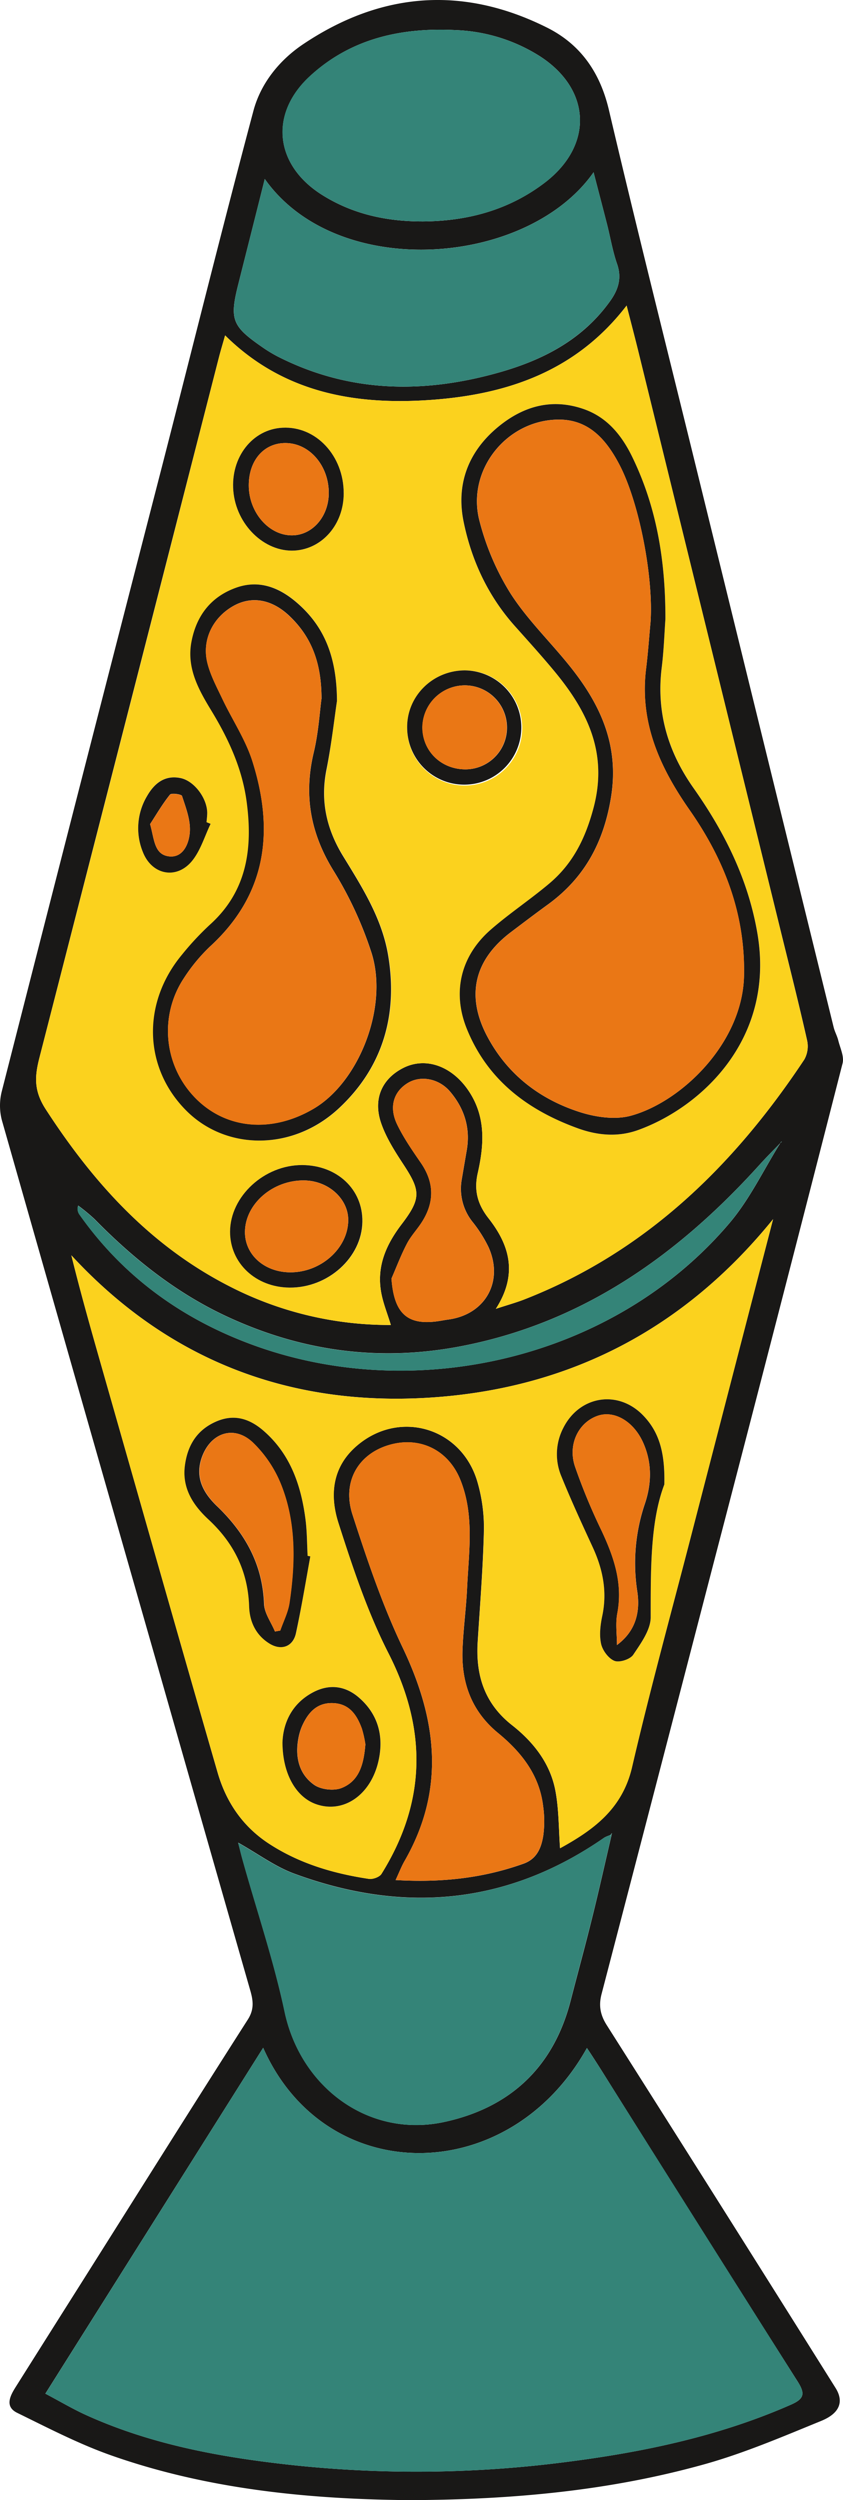 <svg xmlns="http://www.w3.org/2000/svg" width="364.5" height="1080" viewBox="0 0 364.5 1080"><g id="Слой_2" data-name="Слой 2"><g id="Hippy02_544105868"><g id="Hippy02_544105868-2" data-name="Hippy02_544105868"><path d="M176.75 1080c-41.65-.4-86-4.31-128.62-19.31-14-4.93-27.31-11.85-40.68-18.39-5.36-2.62-3.23-7.1-.78-11q14.5-23 29-45.93c23.8-37.7 47.51-75.47 71.5-113 2.84-4.45 2.29-8.25 1-12.68Q87.87 788.9 67.67 718.08 34.14 600.94.77 483.78a25.21 25.21.0 0 1 .06-12.59Q35.32 336.07 70.17 201C83.28 150 96 98.78 109.58 47.85 112.75 36 120.77 26 131.13 19.06c33.66-22.53 69.06-25.32 105.43-7.12 14.49 7.25 22.91 19.36 26.73 35.59 12 51.09 24.85 102 37.37 153q29.88 121.61 59.8 243.22c.48 1.95 1.52 3.75 2 5.7.81 3.28 2.61 6.93 1.86 9.88q-27.66 108.16-55.85 216.19-24.14 93-48.37 185.89c-1.28 4.91-.58 8.94 2.24 13.39Q312 953 361.27 1031.52c3.64 5.78 2 10.9-6.18 14.25-16.72 6.82-33.45 14-50.78 18.81C263.7 1075.88 222 1079.84 176.75 1080zM337.42 493.76c-3 3.08-6 6.08-8.88 9.26-35.47 39.25-76.88 68.66-130 78.66-35.2 6.62-68.89 1.86-101.22-13.36-21.61-10.18-39.89-24.83-56.51-41.77a81.4 81.4.0 0 0-7-5.77 4.25 4.25.0 0 0 .65 4C53.05 551.13 78 569.26 108 580.49c71.08 26.64 157.68 6.66 207.56-52.31 8.7-10.29 14.65-22.9 21.87-34.44l.64-.56c-.13.0-.3.0-.37.08A2.13 2.13.0 0 0 337.42 493.76zm-73.62 299a13 13 0 0 0-2.44 1c-42 29.15-87 33-134.27 15.55-8.23-3.05-15.55-8.53-24.09-13.32.76 3 1.29 5.35 2 7.68 6.11 21.77 13.41 43.28 18.09 65.36 7 32.87 36.58 54.68 69.12 47.59 28.41-6.18 47.15-23.67 54.53-52.38 3.1-12 6.39-24 9.38-36.11 2.88-11.61 5.48-23.28 8.19-34.92l.3-1.37zM214.39 565.39c5.18-1.7 8.64-2.65 12-3.95 52.55-20.44 90.8-57.69 121.4-103.79a11.75 11.75.0 0 0 1.2-8.18c-3.43-15.24-7.25-30.39-11-45.56Q307 277.94 276.05 152c-1.59-6.47-3.3-12.92-5.11-20-21.76 28.32-51.5 38.35-84.33 40.73-33 2.4-64.15-3-89.28-27.85-1 3.58-1.93 6.59-2.71 9.65Q55.83 305.82 17 457.1c-2 7.95-2.41 14.1 2.8 22.12C40.42 511 65 538.15 99.1 555.59A150.88 150.88.0 0 0 169 572.36c-1.51-5-3.31-9.34-4.15-13.9-2.08-11.26 2-20.66 8.79-29.58 8.64-11.31 8.17-14.64.67-26.07-3.7-5.63-7.43-11.51-9.57-17.82-3.49-10.33.47-18.91 9.43-23.56 9.77-5.08 21.3-1 28.56 9.95 7.43 11.18 6.58 23.25 3.83 35.4-1.69 7.46-.07 13.46 4.69 19.52C220.25 537.76 224.08 550.28 214.39 565.39zM113.79 884.58 19.61 1034c6.44 3.4 11.86 6.63 17.57 9.22 28.18 12.78 58.23 18.25 88.66 21.57a504.06 504.06.0 0 0 117.87-1.13c33.79-4.25 66.91-11.11 98.32-24.92 5.84-2.57 6.1-4.84 2.85-10q-42.58-67-84.79-134.34c-2-3.15-4-6.25-6.31-9.72C220 945.22 140.64 945.23 113.79 884.58zM334.27 526.65C295.77 574.15 246 6e2 185.5 603.76S72.71 587.57 30.85 542.26c4.07 16.49 8.45 31.86 12.83 47.23C60.46 648.25 77.12 707 94.1 765.73c3.67 12.67 10.8 23.24 22.17 30.67 13.19 8.6 27.86 12.91 43.2 15.21 1.72.26 4.61-.78 5.46-2.15 19.43-31.16 19.77-62.5 3-95.36-9.07-17.79-15.48-37.1-21.6-56.2-3.86-12-2.79-24.32 8.15-33.55 18.47-15.6 45.31-7.53 52 16a70.84 70.84.0 0 1 2.75 20.76c-.38 16.06-1.68 32.09-2.69 48.12-.91 14.44 2.93 26.64 14.85 36 9.24 7.25 16.52 16.49 18.75 28.33 1.52 8 1.41 16.33 2 24.83 14.26-7.86 26.94-16.86 31.15-35.16C281 730.2 290 697.46 298.51 664.6Q316.34 595.62 334.27 526.65zM114.48 77.3c-4 16-7.78 30.87-11.52 45.76s-2.58 17.87 10.16 26.7a60.16 60.16.0 0 0 6.94 4.24c30.94 15.74 63.08 16.14 95.75 6.89 18.86-5.33 35.79-14 47.74-30.46 3.67-5 5.47-10.08 3.26-16.42-1.92-5.54-2.88-11.4-4.33-17.1-1.84-7.22-3.74-14.42-5.83-22.49C228 115.26 145.74 121.55 114.48 77.3zm68.6 18.36c19.29-.17 37.14-5 52.64-16.88 20.91-16.08 19.9-40.14-2.21-54.44A73 73 0 0 0 197 13c-23.32-1.18-45.17 3.52-62.92 19.84s-15.31 38.39 5.05 51.27C152.57 92.6 167.38 95.72 183.08 95.66zm-12 716.48c19.77 1.18 37.79-.81 55.32-7.08 5.82-2.08 7.67-6.93 8.5-12.08a46.2 46.2.0 0 0-.06-12.81c-1.61-13.44-9.41-23.28-19.45-31.52-11.45-9.4-15.93-21.71-15.4-36 .33-9 1.6-18 2-27.05.75-15.53 3.14-31.25-2.92-46.31-5.35-13.3-18.18-19.18-31.61-14.85-12.77 4.11-19.58 15.88-15.06 29.82 6.32 19.5 12.93 39.1 21.74 57.55 14.79 31 18.53 61.18.81 92.05C173.63 806.12 172.68 808.63 171.05 812.14zm-1.81-259.8c1.12 15.37 7.11 20.62 21.35 18.2 1.11-.19 2.22-.39 3.34-.54 15.94-2.2 23.95-16.49 17.27-31.28a57.57 57.57.0 0 0-6.86-10.84 22.89 22.89.0 0 1-4.7-18.45q1.08-6.35 2.17-12.68c1.6-9.55-1.07-17.94-7.21-25.19-4.83-5.71-12.76-7.13-18.33-3.72-6.09 3.72-8.2 10.35-4.61 17.84 2.81 5.85 6.59 11.28 10.29 16.66 5.78 8.42 5.93 16.83.56 25.36-2 3.24-4.79 6.09-6.55 9.46C173.4 542.06 171.45 547.27 169.24 552.34z" fill="#191817"/><path d="M214.39 565.39c9.69-15.11 5.86-27.63-3.14-39.09-4.76-6.06-6.38-12.06-4.69-19.52 2.75-12.15 3.6-24.22-3.83-35.4-7.26-10.91-18.79-15-28.56-9.95-9 4.65-12.92 13.23-9.43 23.56 2.14 6.31 5.87 12.19 9.57 17.82 7.5 11.43 8 14.76-.67 26.07-6.8 8.92-10.87 18.32-8.79 29.58.84 4.56 2.64 8.95 4.15 13.9a150.88 150.88.0 0 1-69.9-16.77C65 538.15 40.42 511 19.8 479.22c-5.21-8-4.84-14.17-2.8-22.12Q55.94 305.85 94.62 154.53c.78-3.06 1.7-6.07 2.71-9.65 25.13 24.8 56.27 30.25 89.28 27.85 32.83-2.38 62.57-12.41 84.33-40.73 1.81 7.05 3.52 13.5 5.11 20q31 126 61.93 251.94c3.73 15.17 7.55 30.32 11 45.56a11.75 11.75.0 0 1-1.2 8.18c-30.6 46.1-68.85 83.35-121.4 103.79C223 562.74 219.57 563.69 214.39 565.39zm73.32-297.93c.05-25.57-3.86-48.38-14.2-69.75-4.51-9.35-10.82-17.37-21.15-21-14.29-5-26.94-.94-37.85 8.42-12.27 10.54-17.33 24.37-14.06 40.29 3.46 16.86 10.62 32.19 22.28 45.17 5.75 6.4 11.53 12.79 17 19.41C254 307.22 263 325.29 256.62 349.17c-3.54 13.23-9 24-19.13 32.53-8.14 6.85-17 12.8-25.09 19.74-13.12 11.33-17 27.07-10.49 43.07 9 22.07 26.31 35.07 48.11 42.94 8.59 3.1 17.36 3.79 26 .67 27-9.78 59.29-39.18 51.51-84.87-4-23.42-14.19-43.76-27.62-62.81-11-15.65-16.13-32.7-13.78-51.9C287 280.91 287.29 273.19 287.71 267.46zm-142 35.33c-.1-18.47-5.13-31.62-16.64-41.9-7.71-6.88-16.63-10.67-26.85-7C91.37 257.74 85 266 82.87 277.32s3.22 20.79 8.75 29.88c7.38 12.13 13.2 24.82 15.11 39 2.71 20.09.32 38.72-15.93 53.3a122.44 122.44.0 0 0-12 12.88c-17.51 21-16.59 49.12 2.06 67.59 17.3 17.12 46 17.23 65.79-1.24 19.08-17.77 25.59-40.58 21.25-66.21-2.71-16-11.37-29.47-19.65-43-7.08-11.55-9.73-23.56-7-37C143.31 321.67 144.53 310.62 145.7 302.79zm-15 200.49c-16.42-.08-31.13 13.49-31.17 28.75.0 13.61 11.07 24.05 25.73 24.18 16.65.15 31.25-13 31.48-28.41C156.93 513.83 145.81 503.36 130.69 503.28zm17.92-290.17c0-16.2-12-29.07-26.46-28.34-13 .65-22.48 12.8-21.26 27.28 1.24 14.66 13.43 26.52 26.51 25.78C139.4 237.15 148.57 226.47 148.61 213.11zM201 289.59c-13.94.0-25.19 11.28-24.95 25a24.88 24.88.0 1 0 24.95-25zM91.06 355.88l-1.76-.76c.11-1.35.32-2.7.3-4.05-.08-6.33-5.66-13.75-11.53-15-6.84-1.41-11.34 2.31-14.46 7.73A27.11 27.11.0 0 0 61.77 368c4 10.11 14.89 12.06 21.54 3.52C86.82 367.06 88.53 361.15 91.06 355.88z" fill="#fbd21e"/><path d="M113.79 884.58c26.85 60.65 106.23 60.64 140 .12 2.26 3.47 4.33 6.57 6.31 9.72q42.36 67.2 84.79 134.34c3.25 5.11 3 7.38-2.85 10-31.41 13.81-64.53 20.67-98.32 24.92a504.06 504.06.0 0 1-117.87 1.13c-30.43-3.32-60.48-8.79-88.66-21.57-5.71-2.59-11.13-5.82-17.57-9.22z" fill="#348478"/><path d="M334.27 526.65q-17.88 69-35.76 138C290 697.46 281 730.2 273.33 763.27c-4.21 18.3-16.89 27.3-31.15 35.16-.63-8.5-.52-16.82-2-24.83-2.23-11.84-9.51-21.08-18.75-28.33-11.92-9.36-15.76-21.56-14.85-36 1-16 2.31-32.06 2.69-48.12a70.84 70.84.0 0 0-2.75-20.76c-6.68-23.57-33.52-31.64-52-16-10.94 9.23-12 21.53-8.15 33.55 6.12 19.1 12.53 38.41 21.6 56.2 16.76 32.86 16.42 64.2-3 95.36-.85 1.37-3.74 2.41-5.46 2.15-15.34-2.3-30-6.61-43.2-15.21-11.37-7.43-18.5-18-22.17-30.67C77.12 707 60.46 648.25 43.68 589.49c-4.38-15.37-8.76-30.74-12.83-47.23 41.86 45.31 94.05 65.28 154.65 61.5S295.77 574.15 334.27 526.65zm-47 114.59c.32-14-2.32-22.71-9.12-29.77-10.84-11.26-27.57-8.56-34.56 5.36a24.63 24.63.0 0 0-.77 21.08c4.17 10.26 8.81 20.33 13.46 30.39 4.4 9.52 6.37 19.22 4.16 29.7-.83 3.93-1.35 8.28-.51 12.11.63 2.84 3.21 6.35 5.78 7.34 2.14.84 6.81-.69 8.13-2.66 3.31-4.95 7.53-10.74 7.53-16.19C281.35 677.8 281.19 657.12 287.25 641.24zM134.17 672.32l-1.16-.25c-.28-5.2-.25-10.43-.9-15.58-1.85-14.45-6.32-27.85-17.55-37.91-6.06-5.43-13-8.1-21.21-4.48S81.09 624.39 80 633.05c-1.29 9.8 3.56 17.15 10.19 23.3 11 10.23 17.08 22.46 17.58 37.59.22 6.58 2.87 12.36 8.76 16 5.12 3.19 10.22 1.41 11.49-4.49C130.33 694.48 132.14 683.38 134.17 672.32zm-12 80.25c0 13.69 5.9 23.61 14.33 26.69 12 4.39 24-3.85 27.27-19 2.24-10.51-.34-19.89-8.59-27-5.8-5-12.66-5.95-19.62-2.32C125.82 736 122.45 744.76 122.14 752.57z" fill="#fbd21e"/><path d="M264.27 793.24c-2.72 11.64-5.32 23.31-8.2 34.92-3 12.07-6.28 24.07-9.38 36.11-7.38 28.71-26.12 46.2-54.53 52.38C159.62 923.74 130 901.93 123 869.06c-4.68-22.08-12-43.59-18.09-65.36-.66-2.33-1.19-4.7-2-7.68 8.54 4.79 15.86 10.27 24.09 13.32 47.26 17.49 92.29 13.6 134.27-15.55a13 13 0 0 1 2.44-1z" fill="#348478"/><path d="M114.48 77.3c31.26 44.25 113.49 38 142.17-2.88 2.09 8.07 4 15.27 5.83 22.49 1.45 5.7 2.41 11.56 4.33 17.1 2.21 6.34.41 11.38-3.26 16.42-12 16.42-28.88 25.13-47.74 30.46-32.67 9.25-64.81 8.85-95.75-6.89a60.16 60.16.0 0 1-6.94-4.24c-12.74-8.83-13.88-11.84-10.16-26.7S110.46 93.28 114.48 77.3z" fill="#348478"/><path d="M183.08 95.66c-15.7.06-30.51-3.06-44-11.57-20.36-12.88-22.79-35-5.05-51.27S173.66 11.8 197 13a73 73 0 0 1 36.53 11.36c22.11 14.3 23.12 38.36 2.21 54.44C220.22 90.7 202.37 95.49 183.08 95.66z" fill="#348478"/><path d="M171.05 812.14c1.63-3.51 2.58-6 3.9-8.32 17.72-30.87 14-61.09-.81-92.05-8.81-18.45-15.42-38-21.74-57.55-4.52-13.94 2.29-25.71 15.06-29.82 13.43-4.33 26.26 1.55 31.61 14.85 6.06 15.06 3.67 30.78 2.92 46.31-.43 9-1.7 18-2 27.05-.53 14.33 3.95 26.64 15.4 36 10 8.24 17.84 18.08 19.45 31.52a46.2 46.2.0 0 1 .06 12.81c-.83 5.15-2.68 10-8.5 12.08C208.84 811.33 190.82 813.32 171.05 812.14z" fill="#ea7715"/><path d="M337.4 493.74c-7.22 11.54-13.17 24.15-21.87 34.44-49.88 59-136.48 79-207.56 52.31-30-11.23-54.92-29.36-73.57-55.68a4.25 4.25.0 0 1-.65-4 81.4 81.4.0 0 1 7 5.77c16.62 16.94 34.9 31.59 56.51 41.77 32.33 15.22 66 20 101.22 13.36 53.17-10 94.58-39.41 130.05-78.66 2.86-3.18 5.92-6.18 8.88-9.26z" fill="#348478"/><path d="M169.24 552.34c2.21-5.07 4.16-10.28 6.72-15.18 1.76-3.37 4.51-6.22 6.55-9.46 5.37-8.53 5.22-16.94-.56-25.36-3.7-5.38-7.48-10.81-10.29-16.66-3.59-7.49-1.48-14.12 4.61-17.84 5.57-3.41 13.5-2 18.33 3.72 6.14 7.25 8.81 15.64 7.21 25.19q-1.08 6.33-2.17 12.68a22.89 22.89.0 0 0 4.7 18.45 57.57 57.57.0 0 1 6.86 10.84c6.68 14.79-1.33 29.08-17.27 31.28-1.12.15-2.23.35-3.34.54C176.35 573 170.36 567.71 169.24 552.34z" fill="#ea7715"/><path d="M263.8 792.76l.76-.89c-.1.45-.2.91-.29 1.37z" fill="#348478"/><path d="M337.42 493.76a2.13 2.13.0 0 1 .25-.5c.07-.07.24-.06.37-.08l-.64.56z" fill="#348478"/><path d="M287.71 267.46c-.42 5.73-.67 13.45-1.61 21.08-2.35 19.2 2.74 36.25 13.78 51.9 13.43 19.05 23.63 39.39 27.62 62.81 7.78 45.69-24.48 75.09-51.51 84.87-8.61 3.12-17.38 2.43-26-.67-21.8-7.87-39.15-20.87-48.11-42.94-6.5-16-2.63-31.74 10.49-43.07 8-6.94 16.95-12.89 25.09-19.74 10.14-8.53 15.59-19.3 19.13-32.53C263 325.29 254 307.22 239.75 290c-5.49-6.62-11.27-13-17-19.41-11.66-13-18.82-28.31-22.28-45.17-3.27-15.92 1.79-29.75 14.06-40.29 10.91-9.36 23.56-13.39 37.85-8.42 10.33 3.6 16.64 11.62 21.15 21C283.85 219.08 287.76 241.89 287.71 267.46zm-6.43 1.34c1.33-19.25-4.78-51.45-13.41-68-5.56-10.64-13.07-19.61-26.32-19.55-22.58.1-40 22-34.21 43.87a111.06 111.06.0 0 0 13.57 31.52c7.44 11.49 17.61 21.18 26.15 32 12.87 16.29 20.71 33.76 17.13 55.76C261 364 252.65 379.33 236.75 390.83c-5.31 3.85-10.54 7.83-15.78 11.78-16.05 12.1-19.63 27.7-10.17 45.34 8.67 16.16 22.38 26.73 39.46 32.31 7 2.29 15.56 3.59 22.44 1.73 21.79-5.89 48.45-31.35 49-60.61.54-26.82-8.64-50.18-23.6-71.57-12.83-18.36-21.58-37.65-18.77-60.73C280.18 282.34 280.65 275.56 281.28 268.8z" fill="#191817"/><path d="M145.7 302.79c-1.17 7.83-2.39 18.88-4.55 29.73-2.68 13.44.0 25.45 7 37 8.28 13.5 16.94 27 19.65 43 4.34 25.63-2.17 48.44-21.25 66.21-19.83 18.47-48.49 18.36-65.79 1.24-18.65-18.47-19.57-46.56-2.06-67.59a122.44 122.44.0 0 1 12-12.88c16.25-14.58 18.64-33.21 15.93-53.3-1.91-14.15-7.73-26.84-15.11-39-5.53-9.09-10.88-18.46-8.75-29.88s8.5-19.58 19.34-23.45c10.22-3.65 19.14.14 26.85 7C140.57 271.17 145.6 284.32 145.7 302.79zm-6.67-.85c0-16-4.55-27-13.88-35.87-7.69-7.3-16.41-8.69-24.19-4.34-8.95 5-13.78 14.72-11.28 24.68 1.35 5.39 4.09 10.47 6.5 15.55 4.27 9 10 17.45 12.94 26.81 9.54 30.07 6.29 57.62-18.39 80.17a75.16 75.16.0 0 0-11.21 13.58 41.32 41.32.0 0 0 4.09 50.87c13.18 14.31 33.54 16.45 52.12 5.48 19.43-11.48 32.22-43.59 25-67A162.39 162.39.0 0 0 144 375.77c-9.83-16.08-12.69-32.45-8.35-50.66C137.69 316.57 138.23 307.67 139 301.94z" fill="#191817"/><path d="M130.69 503.28c15.12.08 26.24 10.55 26 24.52-.23 15.38-14.83 28.56-31.48 28.41-14.66-.13-25.77-10.57-25.73-24.18C99.56 516.77 114.27 503.2 130.69 503.28zm.76 6.63c-13.52-.15-25.38 10.13-25.54 22.14-.12 9.84 8.26 17.44 19.4 17.57 13.35.16 25.16-10.34 25.27-22.47C150.66 517.88 142 510 131.45 509.91z" fill="#191817"/><path d="M148.61 213.11c0 13.36-9.21 24-21.21 24.72-13.08.74-25.27-11.12-26.51-25.78-1.22-14.48 8.25-26.63 21.26-27.28C136.64 184 148.65 196.91 148.61 213.11zm-41.05-3.47c0 11.79 8.83 21.87 19 21.62 8.67-.21 15.53-8.2 15.6-18.15.08-11.94-8.33-21.71-18.74-21.73C114.09 191.36 107.57 198.88 107.56 209.64z" fill="#191817"/><path d="M201 289.59a24.68 24.68.0 1 1-24.95 25C175.76 300.87 187 289.62 201 289.59zm-.35 6.47a18.38 18.38.0 0 0-18 18.34c.11 10.3 8.39 18.14 19 17.94a18 18 0 0 0 17.57-17.87A18.23 18.23.0 0 0 200.6 296.06z" fill="#191817"/><path d="M91.06 355.88c-2.53 5.27-4.24 11.18-7.75 15.68-6.65 8.54-17.58 6.59-21.54-3.52a27.11 27.11.0 0 1 1.84-24.2c3.12-5.42 7.62-9.14 14.46-7.73 5.87 1.21 11.45 8.63 11.53 15 0 1.35-.19 2.7-.3 4.05zM64.89 356c1.86 6.53 1.71 13.35 8.44 13.95 6.09.55 8.57-5.95 8.78-11s-1.8-10.19-3.4-15.12c-.24-.74-4.59-1.36-5.22-.58C70.3 347.21 67.7 351.66 64.89 356z" fill="#191817"/><path d="M287.25 641.24c-6.06 15.88-5.9 36.56-5.9 57.36.0 5.45-4.22 11.24-7.53 16.19-1.32 2-6 3.5-8.13 2.66-2.57-1-5.15-4.5-5.78-7.34-.84-3.83-.32-8.18.51-12.11 2.21-10.48.24-20.18-4.16-29.7-4.65-10.06-9.29-20.13-13.46-30.39a24.63 24.63.0 0 1 .77-21.08c7-13.92 23.72-16.62 34.56-5.36C284.93 618.53 287.57 627.27 287.25 641.24zm-20.49 69.38c8.33-6.15 10.08-14.57 8.8-23.11a79.91 79.91.0 0 1 3.31-38c2.93-8.76 3.12-17.71-.84-26.47-4.08-9-12.44-14-19.74-11.4-8.19 2.91-12.87 12.35-9.69 21.84A255.78 255.78.0 0 0 260 661c5.4 11.45 9.38 22.91 6.93 35.91C266.05 701.3 266.76 706 266.76 710.62z" fill="#191817"/><path d="M134.17 672.32c-2 11.06-3.84 22.16-6.2 33.15-1.27 5.9-6.37 7.68-11.49 4.49-5.89-3.66-8.54-9.44-8.76-16-.5-15.13-6.56-27.36-17.58-37.59-6.63-6.15-11.48-13.5-10.19-23.3 1.14-8.66 5.13-15.3 13.4-18.95s15.15-1 21.21 4.48c11.23 10.06 15.7 23.46 17.55 37.91.65 5.15.62 10.38.9 15.58zm-15.29 32.46 2.27-.41c1.37-4 3.39-7.9 4-12 2.58-17.44 2.92-35-3.83-51.54a52.26 52.26.0 0 0-12-17.7c-8.07-7.67-18.17-4.28-22 6.23-3.18 8.79.51 15.51 6.54 21.31 12.08 11.59 19.71 25.06 20.3 42.29C114.38 697 117.26 700.84 118.88 704.78z" fill="#191817"/><path d="M122.14 752.57c.31-7.81 3.68-16.55 13.39-21.61 7-3.63 13.82-2.68 19.62 2.32 8.25 7.12 10.83 16.5 8.59 27-3.23 15.12-15.28 23.36-27.27 19C128 776.18 122.15 766.26 122.14 752.57zm35.83.85a47.78 47.78.0 0 0-1.51-6.71c-2.12-5.77-5.28-10.65-12.25-11-7.24-.36-11.08 4.16-13.7 10.11A24.47 24.47.0 0 0 129 751c-1.44 7.91.19 15.31 6.8 20 2.92 2.06 8.43 2.7 11.78 1.42C155.52 769.35 157.31 761.78 158 753.42z" fill="#191817"/><path d="M281.28 268.8c-.63 6.76-1.1 13.54-1.92 20.28-2.81 23.08 5.94 42.37 18.77 60.73 15 21.39 24.14 44.75 23.6 71.57-.58 29.26-27.24 54.72-49 60.61-6.88 1.86-15.45.56-22.44-1.73-17.08-5.58-30.79-16.15-39.46-32.31-9.46-17.64-5.88-33.24 10.17-45.34 5.24-3.95 10.47-7.93 15.78-11.78 15.9-11.5 24.26-26.84 27.44-46.42 3.58-22-4.26-39.47-17.13-55.76-8.54-10.82-18.71-20.51-26.15-32a111.06 111.06.0 0 1-13.57-31.52c-5.8-21.87 11.63-43.77 34.21-43.87 13.25-.06 20.76 8.91 26.32 19.55C276.5 217.35 282.61 249.55 281.28 268.8z" fill="#ea7715"/><path d="M139 301.94c-.8 5.73-1.34 14.63-3.38 23.17-4.34 18.21-1.48 34.58 8.35 50.66a162.39 162.39.0 0 1 16.73 36.14c7.22 23.37-5.57 55.48-25 67-18.58 11-38.94 8.83-52.12-5.48a41.32 41.32.0 0 1-4.09-50.87 75.16 75.16.0 0 1 11.21-13.58c24.68-22.55 27.93-50.1 18.39-80.17-3-9.36-8.67-17.84-12.94-26.81-2.41-5.08-5.15-10.16-6.5-15.55-2.5-10 2.33-19.67 11.28-24.68 7.78-4.35 16.5-3 24.19 4.34C134.48 274.94 139.07 286 139 301.94z" fill="#ea7715"/><path d="M131.45 509.91c10.51.12 19.21 8 19.13 17.24-.11 12.13-11.92 22.63-25.27 22.47-11.14-.13-19.52-7.73-19.4-17.57C106.07 520 117.93 509.76 131.45 509.91z" fill="#ea7715"/><path d="M107.56 209.64c0-10.76 6.53-18.28 15.84-18.26 10.41.0 18.82 9.79 18.74 21.73-.07 9.95-6.93 17.94-15.6 18.15C116.39 231.51 107.54 221.43 107.56 209.64z" fill="#ea7715"/><path d="M200.6 296.06a18.23 18.23.0 0 1 18.55 18.41 18 18 0 0 1-17.57 17.87c-10.57.2-18.85-7.64-19-17.94A18.38 18.38.0 0 1 200.6 296.06z" fill="#ea7715"/><path d="M64.89 356c2.81-4.29 5.41-8.74 8.6-12.71.63-.78 5-.16 5.22.58 1.6 4.93 3.61 10.11 3.4 15.12s-2.69 11.51-8.78 11C66.6 369.3 66.75 362.48 64.89 356z" fill="#ea7715"/><path d="M266.76 710.62c0-4.6-.71-9.32.13-13.76 2.45-13-1.53-24.46-6.93-35.91a255.78 255.78.0 0 1-11.36-27.5c-3.18-9.49 1.5-18.93 9.69-21.84C265.59 609 274 614 278 623c4 8.76 3.77 17.71.84 26.47a79.91 79.91.0 0 0-3.31 38C276.84 696.05 275.09 704.47 266.76 710.62z" fill="#ea7715"/><path d="M118.88 704.78c-1.62-3.94-4.5-7.83-4.64-11.82-.59-17.23-8.22-30.7-20.3-42.29-6-5.8-9.72-12.52-6.54-21.31 3.79-10.51 13.89-13.9 22-6.23a52.26 52.26.0 0 1 12 17.7c6.75 16.59 6.41 34.1 3.83 51.54-.6 4.1-2.62 8-4 12z" fill="#ea7715"/><path d="M158 753.42c-.66 8.36-2.45 15.93-10.37 19-3.35 1.28-8.86.64-11.78-1.42-6.61-4.64-8.24-12-6.8-20a24.47 24.47.0 0 1 1.49-5.19c2.62-6 6.46-10.47 13.7-10.11 7 .35 10.13 5.23 12.25 11A47.78 47.78.0 0 1 158 753.42z" fill="#ea7715"/></g></g></g></svg>
